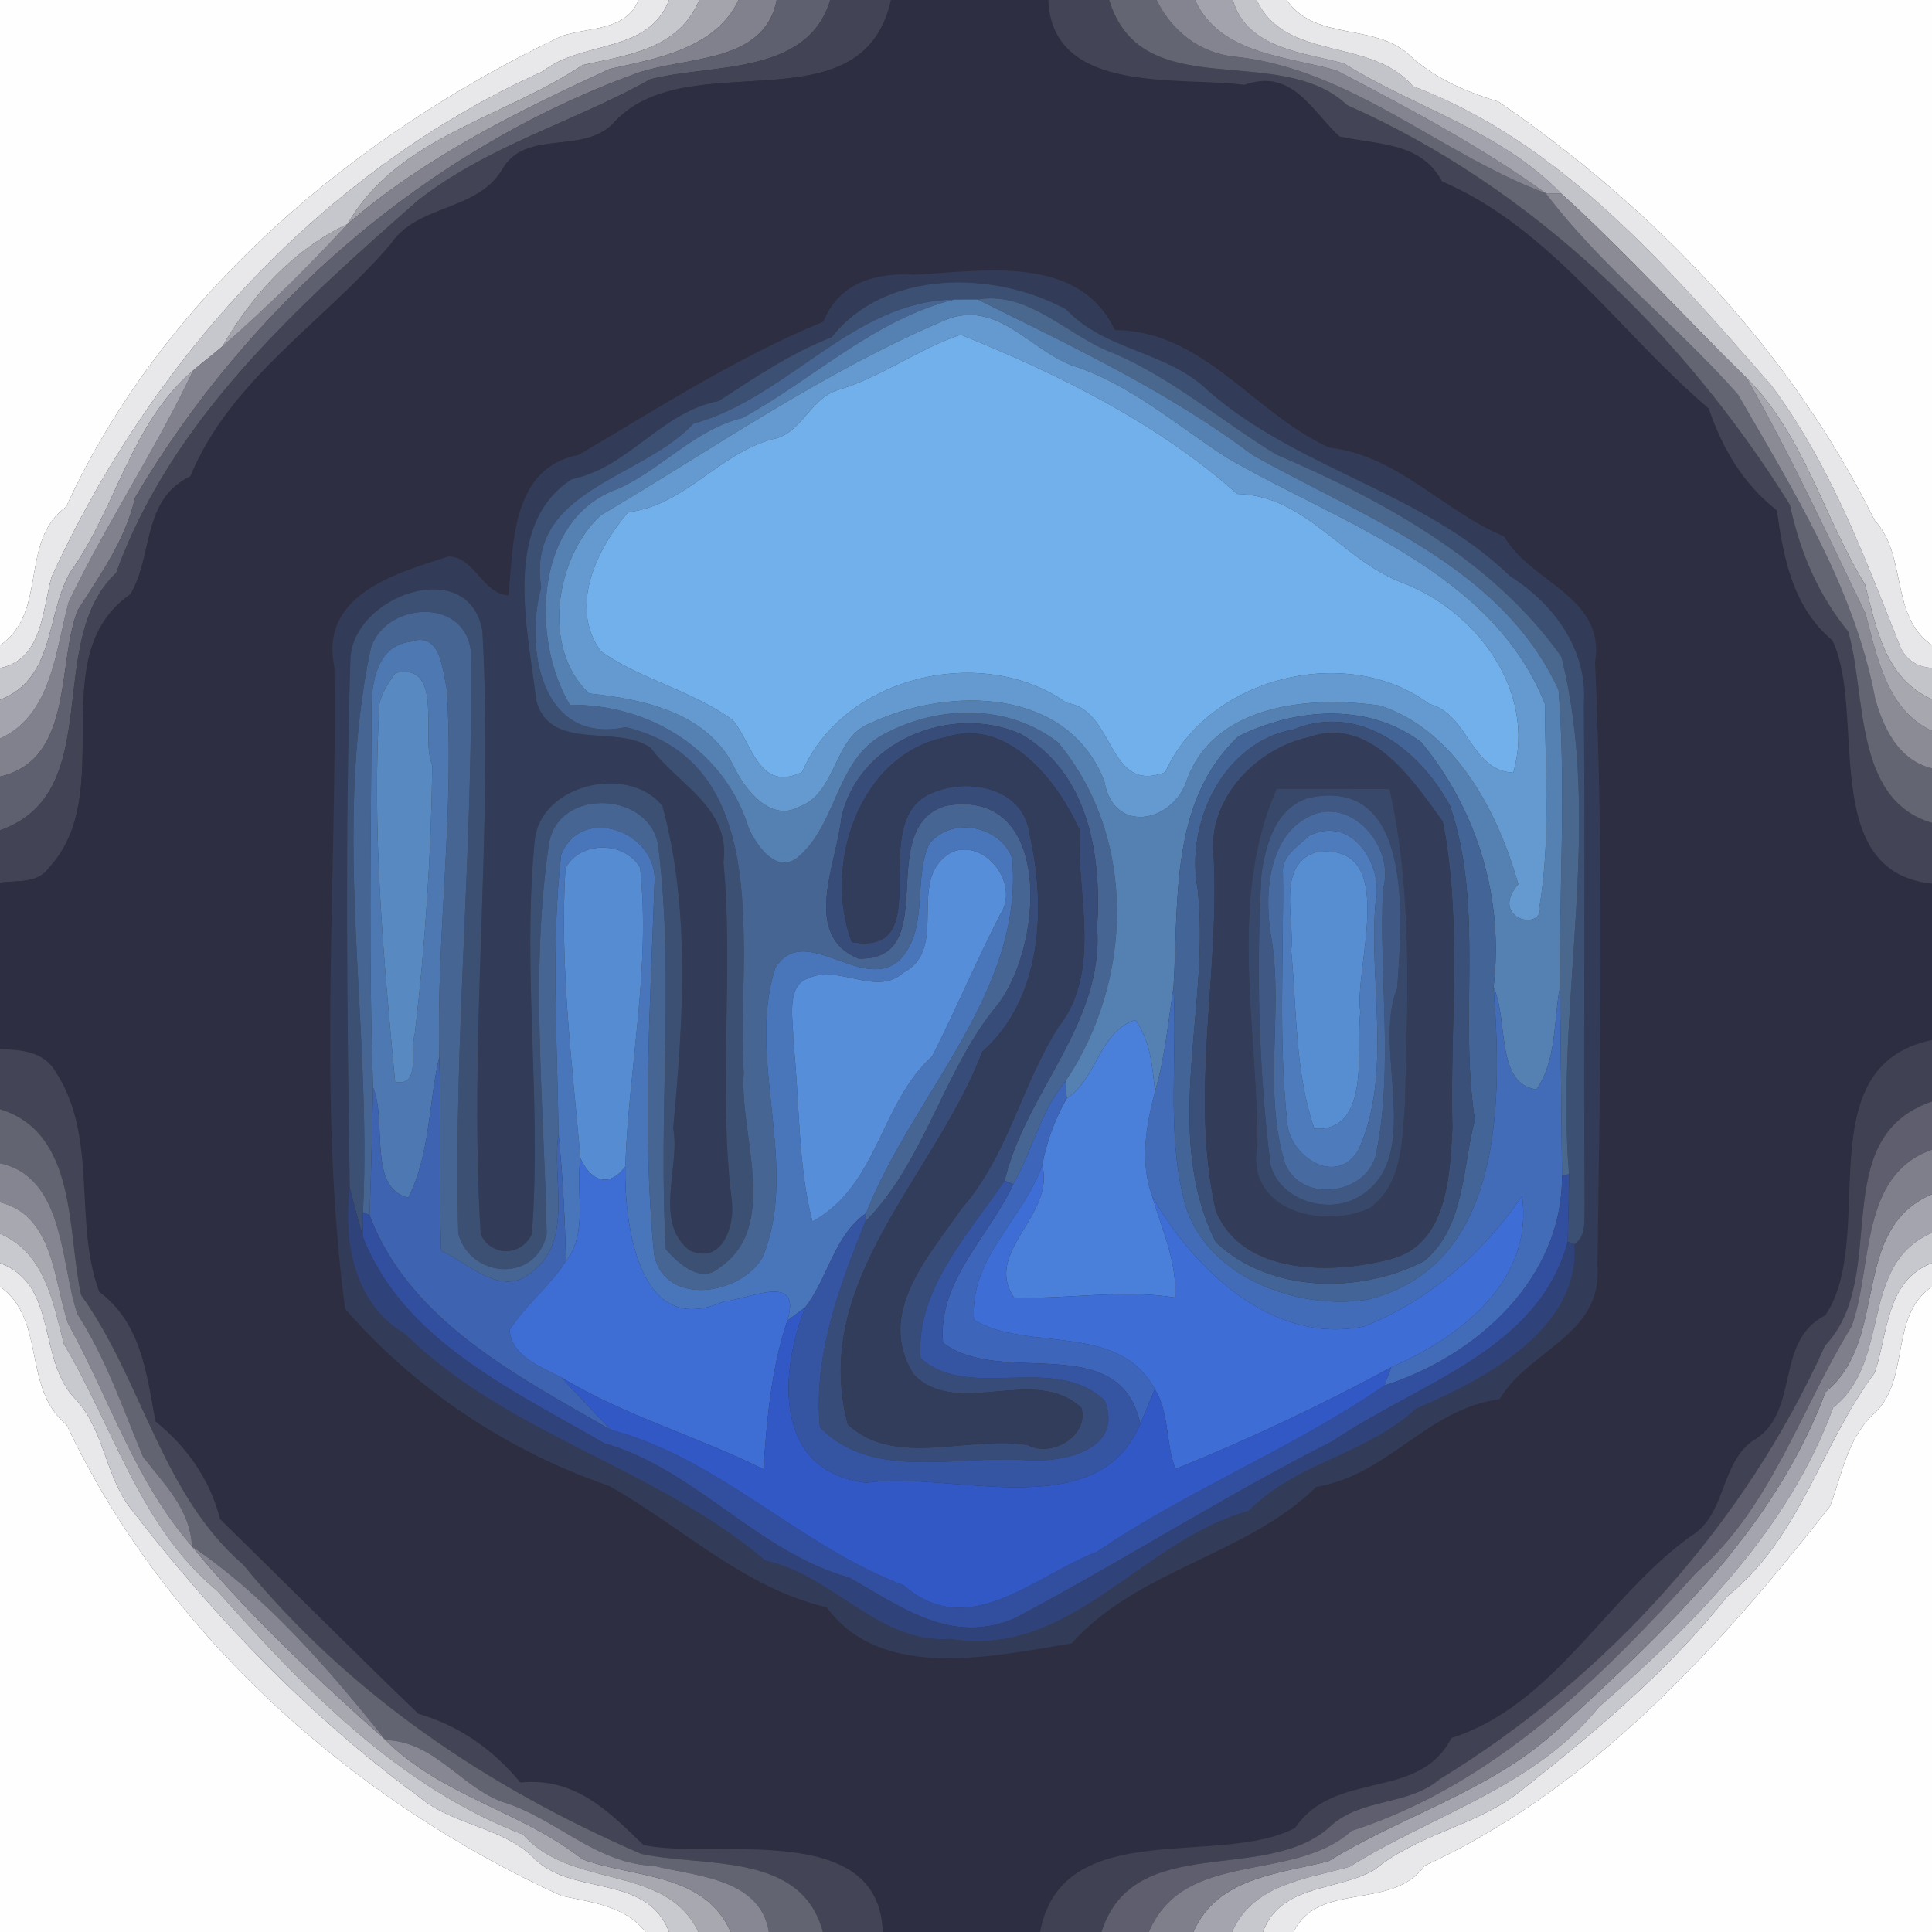 <?xml version="1.0" encoding="UTF-8" ?>
<!DOCTYPE svg PUBLIC "-//W3C//DTD SVG 1.1//EN" "http://www.w3.org/Graphics/SVG/1.1/DTD/svg11.dtd">
<svg width="250pt" height="250pt" viewBox="0 0 250 250" version="1.1" xmlns="http://www.w3.org/2000/svg">
<rect x="0" y="0" width="250" height="250" fill="#333333" stroke="none"/>
<g id="#fefefeff">
<path fill="#fefefe" opacity="1.00" d=" M 0.00 0.00 L 82.62 0.00 C 81.02 4.05 76.09 3.50 72.66 4.67 C 45.82 17.42 21.02 38.38 8.55 65.59 C 2.43 70.03 6.28 79.24 0.00 83.51 L 0.00 0.00 Z" />
<path fill="#fefefe" opacity="1.00" d=" M 166.49 0.00 L 250.00 0.00 L 250.00 83.49 C 244.51 79.71 246.86 71.94 242.59 67.35 C 231.75 45.38 214.02 26.93 193.90 13.16 C 189.84 11.92 185.89 10.25 182.66 7.39 C 178.17 2.83 170.29 5.49 166.49 0.00 Z" />
<path fill="#fefefe" opacity="1.00" d=" M 0.00 166.48 C 6.04 170.81 2.84 179.67 8.61 184.35 C 21.34 211.38 45.61 233.01 72.67 245.33 C 76.54 246.16 80.92 246.63 83.53 250.00 L 0.00 250.00 L 0.00 166.48 Z" />
<path fill="#fefefe" opacity="1.00" d=" M 242.21 183.19 C 247.42 178.81 244.27 170.43 250.00 166.49 L 250.00 250.00 L 167.40 250.00 C 170.54 243.36 180.11 247.33 184.36 241.42 C 205.91 231.49 222.35 213.37 236.81 194.91 C 238.33 190.89 239.02 186.34 242.21 183.19 Z" />
</g>
<g id="#e8e8eaff">
<path fill="#e8e8ea" opacity="1.00" d=" M 82.62 0.00 L 86.58 0.00 C 83.90 6.99 75.31 5.19 70.22 9.24 C 41.83 22.00 19.47 46.71 6.67 74.66 C 5.48 78.95 5.50 85.35 0.00 86.45 L 0.00 83.51 C 6.28 79.24 2.43 70.03 8.55 65.59 C 21.02 38.38 45.82 17.42 72.66 4.67 C 76.09 3.50 81.02 4.05 82.62 0.00 Z" />
<path fill="#e8e8ea" opacity="1.00" d=" M 0.00 163.44 C 7.65 166.29 4.72 176.04 9.84 181.12 C 13.50 185.14 13.62 190.93 16.88 195.16 C 27.68 209.20 40.07 222.17 54.39 232.63 C 58.66 236.17 64.74 236.37 68.83 240.19 C 73.74 245.54 83.67 242.27 86.57 250.00 L 83.53 250.00 C 80.92 246.63 76.54 246.16 72.67 245.33 C 45.61 233.01 21.34 211.38 8.61 184.35 C 2.84 179.67 6.04 170.81 0.00 166.48 L 0.00 163.44 Z" />
<path fill="#e8e8ea" opacity="1.00" d=" M 242.58 177.64 C 244.35 172.53 244.00 165.72 250.00 163.44 L 250.00 166.49 C 244.27 170.43 247.42 178.81 242.21 183.19 C 239.02 186.34 238.33 190.89 236.81 194.91 C 222.35 213.37 205.91 231.49 184.36 241.42 C 180.11 247.33 170.54 243.36 167.40 250.00 L 163.42 250.00 C 165.74 243.69 173.09 244.79 177.93 241.90 C 183.37 237.41 190.59 236.34 196.18 232.21 C 205.98 224.47 215.73 216.40 223.52 206.55 C 232.94 199.01 235.64 186.95 242.58 177.64 Z" />
</g>
<g id="#c6c7ccff">
<path fill="#c6c7cc" opacity="1.00" d=" M 86.58 0.00 L 90.49 0.00 C 87.80 6.37 81.33 7.10 75.37 8.42 C 65.24 15.23 51.45 17.69 44.97 28.99 C 37.94 32.31 32.63 38.15 28.80 44.80 C 27.57 45.89 26.23 46.86 24.99 47.94 C 16.90 54.84 15.08 65.70 9.09 74.04 C 5.91 79.64 7.15 87.77 0.00 90.56 L 0.00 86.45 C 5.50 85.35 5.48 78.95 6.67 74.66 C 19.47 46.71 41.83 22.00 70.22 9.24 C 75.31 5.19 83.90 6.99 86.58 0.00 Z" />
</g>
<g id="#a3a4acff">
<path fill="#a3a4ac" opacity="1.00" d=" M 90.49 0.00 L 95.57 0.00 C 92.60 6.29 84.98 7.58 78.90 8.92 C 66.92 14.43 55.04 20.29 44.97 28.99 C 51.45 17.69 65.24 15.23 75.37 8.42 C 81.33 7.10 87.80 6.37 90.49 0.00 Z" />
</g>
<g id="#80818dff">
<path fill="#80818d" opacity="1.00" d=" M 95.57 0.00 L 100.50 0.00 C 98.91 8.28 88.72 7.26 82.42 9.47 C 55.19 19.36 32.15 39.51 17.48 64.39 C 16.24 69.87 12.99 74.32 10.04 79.00 C 7.35 85.91 9.57 98.32 0.00 100.49 L 0.00 95.57 C 6.73 92.50 7.19 84.12 8.89 77.89 C 13.81 67.62 20.15 58.20 24.99 47.94 C 26.23 46.86 27.57 45.89 28.80 44.80 C 34.48 39.84 39.87 34.55 44.97 28.99 C 55.04 20.29 66.92 14.43 78.90 8.92 C 84.98 7.58 92.60 6.29 95.57 0.00 Z" />
</g>
<g id="#5f606fff">
<path fill="#5f606f" opacity="1.00" d=" M 100.50 0.00 L 107.44 0.00 C 104.45 9.84 92.12 8.20 84.16 10.25 C 74.11 15.88 63.17 18.79 53.99 26.02 C 38.54 39.62 22.21 54.23 15.03 74.14 C 5.57 83.02 13.89 102.58 0.00 107.44 L 0.00 100.49 C 9.57 98.32 7.35 85.91 10.04 79.00 C 12.99 74.32 16.24 69.87 17.48 64.39 C 32.15 39.51 55.19 19.36 82.42 9.47 C 88.72 7.26 98.91 8.28 100.50 0.00 Z" />
</g>
<g id="#424354ff">
<path fill="#424354" opacity="1.00" d=" M 107.44 0.00 L 115.30 0.00 C 111.53 16.80 89.36 5.58 79.67 15.61 C 75.77 20.28 68.03 16.47 64.96 21.98 C 61.68 27.39 54.01 26.41 50.56 31.59 C 41.95 41.67 29.80 49.09 24.64 61.64 C 18.33 64.66 19.86 71.82 16.89 76.88 C 5.36 84.91 15.48 102.43 6.32 112.30 C 4.87 114.38 2.19 113.90 0.00 114.22 L 0.00 107.44 C 13.89 102.58 5.57 83.02 15.03 74.14 C 22.21 54.23 38.54 39.62 53.99 26.02 C 63.17 18.79 74.11 15.88 84.16 10.25 C 92.12 8.20 104.45 9.84 107.44 0.00 Z" />
</g>
<g id="#2d2e42ff">
<path fill="#2d2e42" opacity="1.00" d=" M 115.30 0.00 L 135.66 0.00 C 136.12 12.36 152.82 9.85 161.01 10.98 C 167.23 8.74 169.76 14.39 173.33 17.65 C 178.27 18.74 183.91 18.37 186.60 23.47 C 200.66 29.50 209.55 43.02 221.12 52.87 C 222.89 58.08 225.55 62.60 229.93 66.04 C 230.79 72.21 232.00 78.58 237.10 82.85 C 241.60 92.06 235.15 112.80 250.00 114.34 L 250.00 134.58 C 233.58 138.02 243.08 159.89 236.21 170.20 C 229.41 173.61 233.17 183.01 226.60 186.58 C 222.57 189.70 223.30 196.12 218.79 198.78 C 207.80 206.68 201.09 220.66 187.82 224.90 C 183.55 233.19 172.81 228.87 167.58 236.54 C 157.80 241.70 137.43 234.86 134.59 250.00 L 114.22 250.00 C 113.79 235.37 92.24 240.69 83.26 238.75 C 78.71 234.34 74.44 229.96 67.33 230.66 C 63.82 226.40 59.47 223.33 54.13 221.76 C 45.54 213.51 37.04 204.94 28.48 196.58 C 27.17 191.46 24.21 187.24 20.11 183.93 C 18.99 177.85 18.29 171.22 12.84 167.17 C 9.49 158.22 12.73 147.19 7.24 138.76 C 5.75 136.08 2.76 135.81 0.00 135.78 L 0.00 114.22 C 2.19 113.90 4.87 114.38 6.32 112.30 C 15.48 102.43 5.36 84.91 16.89 76.88 C 19.86 71.82 18.33 64.66 24.64 61.64 C 29.80 49.09 41.95 41.67 50.56 31.59 C 54.01 26.41 61.68 27.39 64.96 21.98 C 68.03 16.47 75.77 20.28 79.67 15.61 C 89.36 5.58 111.53 16.80 115.30 0.00 M 118.40 35.55 C 113.27 35.25 108.53 36.60 106.57 41.61 C 95.40 46.22 85.21 52.78 74.90 58.86 C 66.26 60.48 66.42 70.17 65.82 77.04 C 62.45 76.88 61.37 71.99 58.02 72.01 C 51.42 74.14 41.30 76.89 43.27 86.29 C 43.67 113.91 41.06 141.94 44.65 169.35 C 53.61 179.70 65.70 187.79 78.80 192.26 C 88.32 197.59 96.18 205.46 106.98 207.98 C 114.06 217.68 128.61 214.28 138.67 212.65 C 147.28 203.02 161.26 201.29 170.33 192.39 C 179.60 190.89 184.69 182.30 194.04 181.05 C 197.84 174.61 207.41 172.82 206.71 163.71 C 207.06 137.75 207.55 111.63 206.40 85.68 C 207.78 77.14 198.01 75.41 194.64 69.42 C 186.70 66.10 180.88 58.94 172.02 57.93 C 162.24 53.52 155.76 42.76 144.26 42.72 C 139.62 32.81 127.05 35.09 118.40 35.55 Z" />
</g>
<g id="#434456ff">
<path fill="#434456" opacity="1.00" d=" M 135.66 0.00 L 143.53 0.00 C 147.72 13.80 165.55 5.30 174.34 13.61 C 198.30 24.23 217.90 43.32 231.62 65.33 C 232.90 71.37 235.23 76.91 239.16 81.72 C 241.52 89.79 239.79 103.48 250.00 106.48 L 250.00 114.34 C 235.15 112.80 241.60 92.06 237.10 82.85 C 232.00 78.58 230.79 72.21 229.93 66.04 C 225.55 62.60 222.89 58.08 221.12 52.87 C 209.55 43.02 200.66 29.50 186.60 23.47 C 183.91 18.37 178.27 18.74 173.33 17.65 C 169.76 14.39 167.23 8.74 161.01 10.98 C 152.82 9.85 136.12 12.36 135.66 0.00 Z" />
</g>
<g id="#646573ff">
<path fill="#646573" opacity="1.00" d=" M 143.53 0.00 L 149.67 0.00 C 151.62 4.00 155.19 6.82 159.67 7.32 C 174.77 8.86 186.32 19.93 200.02 25.01 C 207.23 34.54 216.96 42.07 224.89 51.05 C 232.09 63.55 239.94 76.06 242.64 90.37 C 243.73 94.32 245.72 98.38 250.00 99.43 L 250.00 106.48 C 239.79 103.48 241.52 89.79 239.16 81.72 C 235.23 76.91 232.90 71.37 231.62 65.33 C 217.90 43.32 198.30 24.23 174.34 13.61 C 165.55 5.30 147.72 13.80 143.53 0.00 Z" />
</g>
<g id="#838490ff">
<path fill="#838490" opacity="1.00" d=" M 149.67 0.00 L 154.65 0.00 C 157.79 7.01 166.54 7.28 172.94 9.11 C 182.24 13.98 191.47 18.85 200.02 25.01 C 186.32 19.93 174.77 8.86 159.67 7.32 C 155.19 6.82 151.62 4.00 149.67 0.00 Z" />
</g>
<g id="#a2a3acff">
<path fill="#a2a3ac" opacity="1.00" d=" M 154.65 0.00 L 159.53 0.00 C 161.31 6.28 168.67 6.79 173.91 8.21 C 183.19 14.00 194.11 16.90 201.98 25.01 C 201.49 25.01 200.51 25.01 200.02 25.01 C 191.47 18.85 182.24 13.98 172.94 9.11 C 166.54 7.28 157.79 7.01 154.65 0.00 Z" />
</g>
<g id="#c3c4caff">
<path fill="#c3c4ca" opacity="1.00" d=" M 159.53 0.00 L 162.62 0.00 C 166.31 8.00 177.41 4.78 182.82 11.15 C 202.10 18.44 215.98 34.75 229.19 49.85 C 236.87 60.10 241.31 72.16 245.99 83.92 C 246.82 85.48 248.15 86.32 250.00 86.43 L 250.00 90.50 C 243.92 87.77 242.84 81.41 241.34 75.64 C 235.95 66.86 233.49 56.41 226.02 48.93 C 217.94 41.02 210.37 32.60 201.98 25.01 C 194.11 16.90 183.19 14.00 173.91 8.21 C 168.67 6.79 161.31 6.28 159.53 0.00 Z" />
</g>
<g id="#e7e7e9ff">
<path fill="#e7e7e9" opacity="1.00" d=" M 162.62 0.00 L 166.49 0.00 C 170.29 5.49 178.17 2.83 182.66 7.39 C 185.89 10.25 189.84 11.92 193.90 13.16 C 214.02 26.93 231.75 45.38 242.59 67.35 C 246.86 71.94 244.51 79.71 250.00 83.49 L 250.00 86.43 C 248.15 86.32 246.82 85.48 245.99 83.92 C 241.31 72.16 236.87 60.10 229.19 49.85 C 215.98 34.75 202.10 18.44 182.82 11.15 C 177.41 4.78 166.31 8.00 162.62 0.00 Z" />
</g>
<g id="#8b8b96ff">
<path fill="#8b8b96" opacity="1.00" d=" M 200.02 25.01 C 200.51 25.01 201.49 25.01 201.98 25.01 C 210.37 32.60 217.94 41.02 226.02 48.93 C 231.68 58.82 236.45 69.15 241.41 79.43 C 242.89 85.00 244.18 91.92 250.00 94.57 L 250.00 99.43 C 245.72 98.38 243.73 94.32 242.64 90.37 C 239.94 76.06 232.09 63.55 224.89 51.05 C 216.96 42.07 207.23 34.54 200.02 25.01 Z" />
</g>
<g id="#a5a5aeff">
<path fill="#a5a5ae" opacity="1.00" d=" M 28.80 44.80 C 32.63 38.15 37.94 32.31 44.97 28.99 C 39.87 34.55 34.48 39.84 28.80 44.80 Z" />
</g>
<g id="#323b58ff">
<path fill="#323b58" opacity="1.00" d=" M 118.40 35.55 C 127.05 35.09 139.62 32.81 144.26 42.72 C 155.76 42.76 162.24 53.52 172.02 57.93 C 180.88 58.94 186.70 66.10 194.64 69.42 C 198.01 75.41 207.78 77.14 206.40 85.68 C 207.55 111.63 207.06 137.75 206.71 163.71 C 207.41 172.82 197.84 174.61 194.04 181.05 C 184.69 182.30 179.60 190.89 170.33 192.39 C 161.26 201.29 147.28 203.02 138.67 212.65 C 128.61 214.28 114.06 217.68 106.98 207.98 C 96.18 205.46 88.32 197.59 78.80 192.26 C 65.70 187.79 53.61 179.70 44.65 169.35 C 41.06 141.94 43.67 113.91 43.27 86.29 C 41.30 76.89 51.42 74.14 58.02 72.01 C 61.37 71.99 62.45 76.88 65.82 77.04 C 66.42 70.17 66.26 60.48 74.90 58.86 C 85.21 52.78 95.40 46.22 106.57 41.61 C 108.53 36.60 113.27 35.25 118.40 35.55 M 107.62 43.64 C 102.33 45.70 97.70 48.84 92.99 51.90 C 85.56 53.30 81.39 60.49 73.99 62.00 C 64.86 67.92 68.34 81.53 69.39 90.64 C 71.18 97.39 79.89 93.65 84.22 96.79 C 87.76 101.59 94.54 104.50 93.62 111.57 C 94.97 126.10 92.89 140.81 94.69 155.33 C 95.14 158.58 93.45 163.72 89.25 161.81 C 84.51 158.20 88.06 150.93 87.11 146.01 C 88.38 132.17 89.39 117.82 85.72 104.30 C 81.44 98.84 69.63 101.36 69.16 109.12 C 67.57 125.87 70.12 142.85 68.82 159.71 C 67.39 162.61 63.66 162.65 62.20 159.75 C 60.63 133.72 63.87 107.62 62.42 81.65 C 60.67 71.69 45.58 77.08 45.34 85.31 C 44.65 108.04 44.91 130.95 45.26 153.72 C 44.38 160.66 45.84 168.80 52.36 172.57 C 65.79 185.76 84.72 189.79 99.01 201.93 C 107.74 203.76 113.74 212.80 122.98 212.07 C 138.56 214.68 147.74 199.30 161.59 195.51 C 167.78 189.18 176.82 188.27 183.21 182.29 C 192.00 178.59 204.54 172.00 203.73 161.00 C 205.38 159.85 204.94 157.74 205.05 156.01 C 204.89 134.34 205.13 112.67 204.95 91.00 C 205.43 84.04 201.05 78.13 195.41 74.56 C 184.08 63.59 168.10 60.83 156.35 50.58 C 151.09 45.43 143.00 45.42 137.96 40.04 C 128.70 34.98 114.56 34.79 107.62 43.64 Z" />
</g>
<g id="#3c5074ff">
<path fill="#3c5074" opacity="1.00" d=" M 107.62 43.64 C 114.56 34.79 128.70 34.98 137.96 40.04 C 143.00 45.42 151.09 45.43 156.35 50.58 C 168.10 60.83 184.08 63.59 195.41 74.56 C 201.05 78.13 205.43 84.04 204.95 91.00 C 205.13 112.67 204.89 134.34 205.05 156.01 C 204.94 157.74 205.38 159.85 203.73 161.00 L 202.86 160.68 C 202.91 157.75 203.04 154.86 203.03 151.95 C 201.25 129.70 207.51 106.81 202.04 84.97 C 193.22 72.51 178.98 64.72 165.14 58.81 C 158.11 54.51 151.80 49.04 144.19 45.74 C 138.31 43.63 133.22 37.59 126.51 38.75 C 125.49 38.75 124.47 38.75 123.45 38.76 C 110.39 38.95 101.93 51.48 89.73 54.82 C 83.04 62.02 68.06 63.32 70.03 76.01 C 67.90 83.73 69.94 96.44 80.98 94.09 C 100.73 98.91 95.27 124.05 96.24 138.86 C 95.62 146.67 101.03 158.75 93.04 164.08 C 90.61 166.13 87.82 163.50 86.17 161.69 C 85.12 144.45 87.29 126.96 85.22 109.84 C 84.55 102.45 72.36 101.72 71.05 109.07 C 68.55 125.75 70.42 142.95 70.74 159.70 C 69.33 166.07 60.89 165.41 59.30 159.63 C 58.65 134.45 61.33 109.27 60.91 84.09 C 59.94 77.13 49.70 78.01 47.96 83.96 C 42.93 107.90 48.16 132.63 46.97 156.86 C 46.97 157.67 46.96 159.28 46.96 160.08 C 46.37 157.96 45.80 155.84 45.26 153.72 C 44.91 130.95 44.65 108.04 45.34 85.31 C 45.58 77.08 60.67 71.69 62.42 81.65 C 63.87 107.62 60.63 133.72 62.20 159.75 C 63.66 162.65 67.39 162.61 68.82 159.71 C 70.12 142.85 67.57 125.87 69.16 109.12 C 69.63 101.36 81.44 98.84 85.72 104.30 C 89.39 117.82 88.38 132.17 87.11 146.01 C 88.06 150.93 84.51 158.20 89.25 161.81 C 93.45 163.72 95.14 158.58 94.69 155.33 C 92.89 140.81 94.97 126.10 93.62 111.57 C 94.54 104.50 87.76 101.59 84.22 96.79 C 79.89 93.65 71.18 97.39 69.39 90.64 C 68.34 81.53 64.86 67.92 73.99 62.00 C 81.39 60.49 85.56 53.30 92.99 51.90 C 97.70 48.84 102.33 45.70 107.62 43.64 Z" />
</g>
<g id="#466593ff">
<path fill="#466593" opacity="1.00" d=" M 89.73 54.82 C 101.93 51.48 110.39 38.95 123.45 38.76 C 113.10 41.35 105.22 49.08 96.09 54.07 C 89.88 55.61 85.72 60.61 80.09 63.20 C 68.97 67.01 68.74 82.93 73.74 91.20 C 84.02 91.11 93.74 96.97 96.89 107.18 C 97.92 109.38 100.27 112.95 103.04 111.10 C 108.26 106.99 108.10 98.50 114.15 95.13 C 121.20 91.25 130.34 90.97 136.92 96.08 C 147.18 108.43 146.64 126.89 137.87 139.91 C 134.61 143.82 133.61 148.90 131.12 153.22 L 130.00 152.79 C 132.74 141.22 142.83 132.53 141.97 119.98 C 142.57 110.72 140.88 99.99 132.05 94.96 C 123.01 91.00 111.00 95.94 108.86 105.88 C 108.30 111.62 103.64 121.02 111.10 124.04 C 122.11 124.30 112.93 107.10 122.38 104.27 C 136.58 101.72 135.06 123.25 128.61 130.60 C 121.96 139.02 119.51 150.49 111.98 158.06 L 112.07 157.00 C 118.13 141.56 132.48 128.46 130.98 111.08 C 129.50 106.90 123.12 105.50 120.22 109.25 C 118.09 113.95 120.31 120.38 116.29 124.33 C 111.44 128.44 104.00 119.12 100.30 125.31 C 96.56 137.09 103.54 150.99 98.68 162.68 C 95.85 167.61 86.02 169.14 84.64 162.34 C 83.07 146.45 84.14 130.23 84.69 114.33 C 85.29 107.69 75.22 103.92 72.60 110.64 C 71.28 122.55 72.11 134.75 72.28 146.77 C 71.33 152.47 74.36 160.66 68.68 164.70 C 64.86 167.93 60.56 163.40 57.08 161.84 C 56.82 153.49 57.12 145.13 56.84 136.78 C 56.45 120.88 58.87 105.02 57.80 89.12 C 57.24 86.51 57.00 81.67 53.11 83.04 C 48.34 83.60 47.94 89.30 48.08 93.01 C 47.98 108.91 47.71 124.83 48.28 140.73 C 48.13 146.23 48.05 151.74 47.82 157.24 L 46.97 156.86 C 48.16 132.63 42.93 107.90 47.96 83.96 C 49.70 78.01 59.94 77.13 60.91 84.09 C 61.33 109.27 58.65 134.45 59.30 159.63 C 60.89 165.41 69.33 166.07 70.74 159.70 C 70.42 142.95 68.55 125.75 71.05 109.07 C 72.36 101.72 84.55 102.45 85.22 109.84 C 87.29 126.96 85.12 144.45 86.17 161.69 C 87.82 163.50 90.61 166.13 93.04 164.08 C 101.03 158.75 95.62 146.67 96.24 138.86 C 95.27 124.05 100.73 98.91 80.98 94.09 C 69.94 96.44 67.90 83.73 70.03 76.01 C 68.06 63.32 83.04 62.02 89.73 54.82 Z" />
</g>
<g id="#4a678eff">
<path fill="#4a678e" opacity="1.00" d=" M 126.51 38.75 C 133.22 37.59 138.31 43.63 144.19 45.74 C 151.80 49.04 158.11 54.51 165.14 58.81 C 178.98 64.72 193.22 72.51 202.04 84.97 C 207.51 106.81 201.25 129.70 203.03 151.95 L 202.12 152.09 C 202.03 143.99 201.98 135.88 201.85 127.78 C 201.75 114.97 202.67 102.05 201.68 89.30 C 194.35 73.23 176.46 66.97 162.09 58.88 C 151.13 50.64 138.73 44.83 126.51 38.75 Z" />
</g>
<g id="#5580b2ff">
<path fill="#5580b2" opacity="1.00" d=" M 123.45 38.76 C 124.47 38.75 125.49 38.75 126.51 38.75 C 138.73 44.83 151.13 50.64 162.09 58.88 C 176.46 66.97 194.35 73.23 201.68 89.30 C 202.67 102.05 201.75 114.97 201.85 127.78 C 201.01 132.12 201.46 137.15 198.82 140.97 C 193.49 140.31 195.20 131.86 193.26 127.74 C 194.63 116.34 191.19 104.91 183.93 96.07 C 177.05 90.85 167.61 91.62 160.24 95.30 C 151.31 103.71 152.54 116.69 151.85 127.80 C 151.14 132.29 150.76 136.87 149.45 141.25 C 149.13 138.02 148.87 134.68 146.92 131.99 C 142.22 133.46 142.00 139.55 138.04 142.12 C 138.00 141.56 137.91 140.46 137.87 139.91 C 146.64 126.89 147.18 108.43 136.92 96.08 C 130.34 90.97 121.20 91.25 114.15 95.13 C 108.10 98.50 108.26 106.99 103.04 111.10 C 100.27 112.95 97.92 109.38 96.89 107.18 C 93.74 96.97 84.02 91.11 73.74 91.20 C 68.74 82.93 68.97 67.01 80.09 63.20 C 85.72 60.61 89.88 55.61 96.09 54.07 C 105.22 49.08 113.10 41.35 123.45 38.76 M 122.38 41.38 C 106.53 48.11 92.54 57.92 77.71 66.69 C 71.85 72.14 70.01 83.97 76.24 89.74 C 83.22 90.46 91.37 92.19 94.90 99.07 C 96.25 102.01 99.63 106.44 103.37 104.42 C 108.37 102.61 107.75 95.42 112.64 93.58 C 122.81 88.82 138.13 88.89 142.90 101.08 C 144.06 107.90 151.42 106.49 153.43 101.38 C 156.79 91.03 169.65 89.99 178.65 91.32 C 188.46 94.64 193.82 105.11 196.47 114.41 C 192.53 118.91 199.91 120.71 199.24 117.14 C 200.64 108.54 199.94 99.75 199.91 91.09 C 193.07 73.89 173.54 67.78 158.77 59.24 C 152.25 55.01 146.20 49.67 138.70 47.28 C 133.20 45.18 128.98 38.74 122.38 41.38 Z" />
</g>
<g id="#649ad0ff">
<path fill="#649ad0" opacity="1.00" d=" M 122.38 41.38 C 128.98 38.74 133.20 45.18 138.70 47.28 C 146.20 49.67 152.25 55.01 158.77 59.24 C 173.54 67.78 193.07 73.89 199.91 91.09 C 199.94 99.75 200.64 108.54 199.24 117.14 C 199.91 120.71 192.53 118.91 196.47 114.41 C 193.82 105.11 188.46 94.64 178.65 91.32 C 169.65 89.99 156.79 91.03 153.43 101.38 C 151.42 106.49 144.06 107.90 142.90 101.08 C 138.13 88.89 122.81 88.82 112.64 93.58 C 107.75 95.42 108.37 102.61 103.37 104.42 C 99.63 106.44 96.25 102.01 94.90 99.07 C 91.37 92.19 83.22 90.46 76.24 89.74 C 70.01 83.97 71.85 72.14 77.71 66.69 C 92.54 57.92 106.53 48.11 122.38 41.38 M 124.31 43.31 C 118.77 45.17 114.03 48.82 108.39 50.48 C 104.72 51.63 103.76 56.16 99.91 56.85 C 92.99 58.71 88.67 65.37 81.28 66.28 C 77.24 71.00 73.55 78.52 77.74 84.26 C 82.90 87.95 89.58 89.35 94.79 93.17 C 97.34 96.05 98.11 102.61 103.79 99.92 C 109.17 87.41 127.22 83.24 138.02 90.96 C 144.33 91.80 143.24 102.85 150.79 99.92 C 156.26 87.68 174.20 83.10 184.94 91.09 C 190.05 92.40 190.28 99.76 195.82 99.98 C 198.81 89.59 191.26 79.21 181.61 75.46 C 173.69 72.55 169.05 64.11 160.08 63.91 C 149.80 54.73 136.80 48.34 124.31 43.31 Z" />
</g>
<g id="#71b0ebff">
<path fill="#71b0eb" opacity="1.00" d=" M 124.31 43.31 C 136.80 48.34 149.80 54.73 160.08 63.91 C 169.05 64.11 173.69 72.55 181.61 75.46 C 191.26 79.21 198.81 89.59 195.82 99.98 C 190.28 99.76 190.05 92.40 184.94 91.09 C 174.20 83.10 156.26 87.68 150.79 99.92 C 143.24 102.85 144.33 91.80 138.02 90.96 C 127.22 83.24 109.17 87.41 103.79 99.92 C 98.11 102.61 97.34 96.05 94.79 93.17 C 89.58 89.35 82.90 87.95 77.74 84.26 C 73.55 78.52 77.24 71.00 81.28 66.28 C 88.67 65.37 92.99 58.71 99.91 56.85 C 103.76 56.16 104.72 51.63 108.39 50.48 C 114.03 48.82 118.77 45.17 124.31 43.31 Z" />
</g>
<g id="#a3a4adff">
<path fill="#a3a4ad" opacity="1.00" d=" M 9.09 74.04 C 15.08 65.70 16.90 54.84 24.99 47.94 C 20.15 58.20 13.81 67.62 8.89 77.89 C 7.19 84.12 6.73 92.50 0.00 95.57 L 0.00 90.56 C 7.15 87.77 5.91 79.64 9.09 74.04 Z" />
<path fill="#a3a4ad" opacity="1.00" d=" M 236.22 180.13 C 244.64 173.26 239.22 159.17 250.00 154.52 L 250.00 159.52 C 240.43 163.68 244.89 176.06 237.22 182.13 C 231.43 197.89 219.30 210.06 206.89 220.89 C 198.62 231.20 185.45 234.79 174.64 241.56 C 168.89 243.17 162.13 243.82 159.43 250.00 L 154.42 250.00 C 157.55 242.90 165.43 242.50 171.89 240.85 C 181.51 234.92 192.55 231.86 201.16 224.18 C 215.01 211.49 229.52 198.14 236.22 180.13 Z" />
</g>
<g id="#a7a7b0ff">
<path fill="#a7a7b0" opacity="1.00" d=" M 226.02 48.93 C 233.49 56.41 235.95 66.86 241.34 75.64 C 242.84 81.41 243.92 87.77 250.00 90.50 L 250.00 94.57 C 244.18 91.92 242.89 85.00 241.41 79.43 C 236.45 69.15 231.68 58.82 226.02 48.93 Z" />
</g>
<g id="#4e78b1ff">
<path fill="#4e78b1" opacity="1.00" d=" M 48.08 93.01 C 47.94 89.30 48.34 83.60 53.11 83.04 C 57.00 81.67 57.24 86.51 57.80 89.12 C 58.87 105.02 56.45 120.88 56.84 136.78 C 55.45 142.79 55.66 149.41 52.83 154.98 C 47.53 153.68 50.13 145.14 48.28 140.73 C 47.71 124.83 47.98 108.91 48.08 93.01 M 51.19 87.07 C 50.29 88.27 49.42 89.58 49.10 91.07 C 48.12 107.44 49.59 123.73 51.13 140.00 C 54.50 140.65 53.00 135.94 53.69 133.70 C 55.03 122.18 55.80 110.58 55.94 99.00 C 54.35 95.68 57.61 85.66 51.19 87.07 Z" />
</g>
<g id="#5889c1ff">
<path fill="#5889c1" opacity="1.00" d=" M 51.19 87.07 C 57.61 85.66 54.35 95.68 55.94 99.00 C 55.80 110.58 55.03 122.18 53.69 133.70 C 53.00 135.94 54.50 140.65 51.13 140.00 C 49.59 123.73 48.12 107.44 49.10 91.07 C 49.42 89.58 50.29 88.27 51.19 87.07 Z" />
</g>
<g id="#436497ff">
<path fill="#436497" opacity="1.00" d=" M 160.24 95.30 C 167.61 91.62 177.05 90.85 183.93 96.07 C 191.19 104.91 194.63 116.34 193.26 127.74 C 194.36 142.20 194.73 163.65 177.12 168.14 C 167.84 169.72 155.36 165.06 153.11 154.91 C 150.99 146.07 152.36 136.81 151.85 127.80 C 152.54 116.69 151.31 103.71 160.24 95.30 M 167.38 94.39 C 158.34 96.00 153.35 106.46 154.97 115.00 C 156.70 130.12 150.24 146.43 157.31 160.71 C 164.29 167.34 175.90 167.47 184.24 163.21 C 189.57 158.86 189.25 150.97 190.84 144.90 C 188.79 131.46 192.07 117.39 187.65 104.31 C 183.83 97.19 176.08 90.88 167.38 94.39 Z" />
</g>
<g id="#384c79ff">
<path fill="#384c79" opacity="1.00" d=" M 108.86 105.88 C 111.00 95.94 123.01 91.00 132.05 94.96 C 140.88 99.99 142.57 110.72 141.97 119.98 C 142.83 132.53 132.74 141.22 130.00 152.79 C 125.29 159.69 118.44 167.03 119.12 175.73 C 125.33 181.42 136.32 175.01 142.96 181.23 C 145.50 187.80 137.24 189.24 132.99 188.96 C 124.33 188.19 112.95 191.77 106.10 184.69 C 105.23 175.40 108.60 166.52 111.98 158.06 C 119.51 150.49 121.96 139.02 128.61 130.60 C 135.06 123.25 136.58 101.72 122.38 104.27 C 112.93 107.10 122.11 124.30 111.10 124.04 C 103.64 121.02 108.30 111.62 108.86 105.88 M 122.39 95.39 C 111.08 97.65 106.48 112.06 110.22 121.91 C 121.44 123.81 112.23 107.18 119.95 102.92 C 124.70 100.43 132.42 101.69 133.21 107.87 C 135.40 117.38 134.88 129.21 127.11 136.08 C 120.98 152.21 104.80 165.80 109.70 184.31 C 115.79 190.04 125.59 185.67 133.01 187.00 C 136.18 188.65 140.91 185.75 139.94 182.19 C 133.96 176.50 123.68 183.66 118.20 177.81 C 113.30 169.90 120.18 162.57 124.43 156.38 C 130.43 149.52 132.14 140.50 136.92 132.96 C 142.66 125.68 139.32 115.78 139.67 107.35 C 136.85 101.05 130.37 92.75 122.39 95.39 Z" />
</g>
<g id="#3b5078ff">
<path fill="#3b5078" opacity="1.00" d=" M 167.38 94.39 C 176.08 90.88 183.83 97.19 187.65 104.31 C 192.07 117.39 188.79 131.46 190.84 144.90 C 189.25 150.97 189.57 158.86 184.24 163.21 C 175.90 167.47 164.29 167.34 157.31 160.71 C 150.24 146.43 156.70 130.12 154.97 115.00 C 153.35 106.46 158.34 96.00 167.38 94.39 M 169.39 95.39 C 162.44 96.87 156.12 103.56 157.06 111.00 C 157.81 126.21 153.93 141.61 157.33 156.67 C 160.78 165.17 172.67 164.86 179.94 162.93 C 187.29 161.04 187.61 152.15 187.94 146.00 C 187.60 132.80 189.24 119.36 186.70 106.32 C 182.78 100.91 177.32 92.59 169.39 95.39 Z" />
</g>
<g id="#323c5bff">
<path fill="#323c5b" opacity="1.00" d=" M 122.39 95.39 C 130.37 92.75 136.85 101.05 139.67 107.35 C 139.32 115.78 142.66 125.68 136.92 132.96 C 132.14 140.50 130.43 149.52 124.43 156.38 C 120.18 162.57 113.30 169.90 118.20 177.81 C 123.68 183.66 133.96 176.50 139.94 182.19 C 140.91 185.75 136.18 188.65 133.01 187.00 C 125.59 185.67 115.79 190.04 109.70 184.31 C 104.80 165.80 120.98 152.21 127.11 136.08 C 134.88 129.21 135.40 117.38 133.21 107.87 C 132.42 101.69 124.70 100.43 119.95 102.92 C 112.23 107.18 121.44 123.81 110.22 121.91 C 106.48 112.06 111.08 97.65 122.39 95.39 Z" />
</g>
<g id="#333c59ff">
<path fill="#333c59" opacity="1.00" d=" M 169.39 95.39 C 177.32 92.59 182.78 100.91 186.70 106.32 C 189.24 119.36 187.60 132.80 187.94 146.00 C 187.61 152.15 187.29 161.04 179.94 162.93 C 172.67 164.86 160.78 165.17 157.33 156.67 C 153.93 141.61 157.81 126.21 157.06 111.00 C 156.12 103.56 162.44 96.87 169.39 95.39 M 165.20 102.07 C 158.88 116.26 162.73 133.06 162.71 148.12 C 161.06 156.78 171.32 159.13 177.29 156.30 C 181.50 153.19 181.43 147.60 181.80 142.90 C 182.14 129.28 182.82 115.47 179.80 102.08 C 176.15 102.08 168.85 102.07 165.20 102.07 Z" />
</g>
<g id="#38486aff">
<path fill="#38486a" opacity="1.00" d=" M 165.20 102.07 C 168.85 102.07 176.15 102.08 179.80 102.08 C 182.82 115.47 182.14 129.28 181.80 142.90 C 181.43 147.60 181.50 153.19 177.29 156.30 C 171.32 159.13 161.06 156.78 162.71 148.12 C 162.73 133.06 158.88 116.26 165.20 102.07 M 169.34 103.25 C 165.05 104.56 163.81 109.19 163.23 113.11 C 162.55 125.64 162.86 138.20 164.39 150.66 C 165.49 155.11 171.21 157.01 175.14 155.23 C 184.85 150.52 177.41 136.08 180.79 127.89 C 181.42 119.38 183.08 100.28 169.34 103.25 Z" />
</g>
<g id="#3f5984ff">
<path fill="#3f5984" opacity="1.00" d=" M 169.34 103.25 C 183.08 100.28 181.42 119.38 180.79 127.89 C 177.41 136.08 184.85 150.52 175.14 155.23 C 171.21 157.01 165.49 155.11 164.39 150.66 C 162.86 138.20 162.55 125.64 163.23 113.11 C 163.81 109.19 165.05 104.56 169.34 103.25 M 170.29 105.27 C 163.96 107.53 163.49 115.94 164.55 121.58 C 166.07 131.18 163.36 141.33 166.33 150.68 C 168.66 155.92 177.23 154.46 178.12 149.04 C 180.32 137.89 178.42 126.29 178.96 115.00 C 180.49 109.99 175.51 103.66 170.29 105.27 Z" />
</g>
<g id="#476aa0ff">
<path fill="#476aa0" opacity="1.00" d=" M 170.29 105.27 C 175.51 103.66 180.49 109.99 178.96 115.00 C 178.42 126.29 180.32 137.89 178.12 149.04 C 177.23 154.46 168.66 155.92 166.33 150.68 C 163.36 141.33 166.07 131.18 164.55 121.58 C 163.49 115.94 163.96 107.53 170.29 105.27 M 169.32 108.19 C 167.97 109.57 165.77 110.76 166.01 112.99 C 166.13 123.77 165.41 134.64 166.58 145.35 C 166.95 149.73 172.99 153.57 175.78 148.80 C 180.19 139.11 177.15 127.43 177.97 117.00 C 179.14 112.27 175.14 105.23 169.32 108.19 Z" />
</g>
<g id="#4975baff">
<path fill="#4975ba" opacity="1.00" d=" M 72.60 110.64 C 75.22 103.92 85.29 107.69 84.69 114.33 C 84.14 130.23 83.07 146.45 84.64 162.34 C 86.02 169.14 95.85 167.61 98.68 162.68 C 103.54 150.99 96.56 137.09 100.30 125.31 C 104.00 119.12 111.44 128.44 116.29 124.33 C 120.31 120.38 118.09 113.95 120.22 109.25 C 123.12 105.50 129.50 106.90 130.98 111.08 C 132.48 128.46 118.13 141.56 112.07 157.00 C 107.94 159.86 107.18 165.30 104.22 169.14 C 103.44 169.73 102.66 170.31 101.88 170.89 C 103.83 164.55 97.03 168.10 93.54 168.44 C 82.53 173.36 80.78 158.15 80.91 150.95 C 81.36 138.04 84.21 125.23 82.83 112.26 C 80.80 108.80 75.06 108.79 73.17 112.34 C 72.41 124.89 74.01 137.40 75.11 149.88 C 74.42 154.21 76.18 159.44 73.24 163.18 C 73.10 157.70 72.83 152.22 72.28 146.77 C 72.11 134.75 71.28 122.55 72.60 110.64 M 123.27 110.22 C 117.02 113.44 123.04 122.76 116.86 125.88 C 113.40 129.00 108.51 124.74 104.64 126.58 C 101.53 127.51 102.75 132.48 102.64 134.60 C 103.50 142.38 103.19 150.60 105.13 158.07 C 113.68 153.35 113.83 142.82 120.63 136.67 C 123.69 130.64 126.32 124.38 129.41 118.35 C 132.02 114.46 127.56 108.57 123.27 110.22 Z" />
</g>
<g id="#4e7bbbff">
<path fill="#4e7bbb" opacity="1.00" d=" M 169.32 108.19 C 175.14 105.23 179.14 112.27 177.97 117.00 C 177.15 127.43 180.19 139.11 175.78 148.80 C 172.99 153.57 166.95 149.73 166.58 145.35 C 165.41 134.64 166.13 123.77 166.01 112.99 C 165.77 110.76 167.97 109.57 169.32 108.19 M 170.29 110.27 C 165.09 111.94 167.58 119.06 167.08 122.98 C 167.82 130.70 167.54 138.61 170.07 146.05 C 177.50 146.52 175.43 135.60 176.03 130.99 C 175.13 125.24 181.29 108.83 170.29 110.27 Z" />
</g>
<g id="#568cd1ff">
<path fill="#568cd1" opacity="1.00" d=" M 73.17 112.34 C 75.06 108.79 80.80 108.80 82.83 112.26 C 84.21 125.23 81.36 138.04 80.91 150.95 C 78.78 153.79 76.45 152.83 75.11 149.88 C 74.01 137.40 72.41 124.89 73.17 112.34 Z" />
</g>
<g id="#568ed9ff">
<path fill="#568ed9" opacity="1.00" d=" M 123.27 110.22 C 127.56 108.57 132.02 114.46 129.41 118.35 C 126.32 124.38 123.69 130.64 120.63 136.67 C 113.83 142.82 113.68 153.35 105.13 158.07 C 103.19 150.60 103.50 142.38 102.64 134.60 C 102.75 132.48 101.53 127.51 104.64 126.58 C 108.51 124.74 113.40 129.00 116.86 125.88 C 123.04 122.76 117.02 113.44 123.27 110.22 Z" />
</g>
<g id="#578ed2ff">
<path fill="#578ed2" opacity="1.00" d=" M 170.29 110.27 C 181.29 108.83 175.13 125.24 176.03 130.99 C 175.43 135.60 177.50 146.52 170.07 146.05 C 167.54 138.61 167.82 130.70 167.08 122.98 C 167.58 119.06 165.09 111.94 170.29 110.27 Z" />
</g>
<g id="#426cb8ff">
<path fill="#426cb8" opacity="1.00" d=" M 149.45 141.25 C 150.76 136.87 151.14 132.29 151.85 127.80 C 152.36 136.81 150.99 146.07 153.11 154.91 C 155.36 165.06 167.84 169.72 177.12 168.14 C 194.73 163.65 194.36 142.20 193.26 127.74 C 195.20 131.86 193.49 140.31 198.82 140.97 C 201.46 137.15 201.01 132.12 201.85 127.78 C 201.98 135.88 202.03 143.99 202.12 152.09 C 202.25 165.48 191.00 175.50 179.15 179.28 C 179.37 178.69 179.81 177.51 180.03 176.92 C 188.86 173.10 198.51 165.75 196.95 154.77 C 191.88 162.17 184.99 168.26 176.58 171.62 C 164.68 174.12 154.48 164.25 149.09 154.78 C 147.46 150.35 148.31 145.65 149.45 141.25 Z" />
</g>
<g id="#4a7fdaff">
<path fill="#4a7fda" opacity="1.00" d=" M 138.04 142.12 C 142.00 139.55 142.22 133.46 146.92 131.99 C 148.87 134.68 149.13 138.02 149.45 141.25 C 148.31 145.65 147.46 150.35 149.09 154.78 C 150.34 159.10 152.32 163.25 152.06 167.90 C 145.11 166.79 138.15 168.16 131.21 167.89 C 127.20 161.96 136.56 157.32 134.87 150.78 C 135.42 147.73 136.50 144.80 138.04 142.12 Z" />
</g>
<g id="#404153ff">
<path fill="#404153" opacity="1.00" d=" M 236.21 170.20 C 243.08 159.89 233.58 138.02 250.00 134.58 L 250.00 142.53 C 236.10 147.28 244.73 165.14 236.16 174.12 C 225.79 197.22 207.94 217.00 186.27 230.24 C 182.26 233.66 176.20 232.65 172.23 236.25 C 163.95 244.01 146.73 236.81 142.53 250.00 L 134.59 250.00 C 137.43 234.86 157.80 241.70 167.58 236.54 C 172.81 228.87 183.55 233.19 187.82 224.90 C 201.09 220.66 207.80 206.68 218.79 198.78 C 223.30 196.12 222.57 189.70 226.60 186.58 C 233.17 183.01 229.41 173.61 236.21 170.20 Z" />
</g>
<g id="#434455ff">
<path fill="#434455" opacity="1.00" d=" M 0.00 135.78 C 2.76 135.81 5.75 136.08 7.24 138.76 C 12.73 147.19 9.49 158.22 12.84 167.17 C 18.29 171.22 18.99 177.85 20.11 183.93 C 24.21 187.24 27.17 191.46 28.48 196.58 C 37.04 204.94 45.54 213.51 54.13 221.76 C 59.47 223.33 63.82 226.40 67.33 230.66 C 74.44 229.96 78.71 234.34 83.26 238.75 C 92.24 240.69 113.79 235.37 114.22 250.00 L 106.48 250.00 C 103.71 239.60 91.24 241.67 82.98 239.90 C 63.26 231.38 45.26 219.33 31.49 202.49 C 20.87 193.29 18.44 178.67 10.50 167.59 C 8.66 159.32 10.06 146.63 0.00 143.53 L 0.00 135.78 Z" />
</g>
<g id="#3e64b1ff">
<path fill="#3e64b1" opacity="1.00" d=" M 52.83 154.98 C 55.66 149.41 55.45 142.79 56.84 136.78 C 57.12 145.13 56.82 153.49 57.08 161.84 C 60.56 163.40 64.86 167.93 68.68 164.70 C 74.36 160.66 71.33 152.47 72.28 146.77 C 72.83 152.22 73.10 157.70 73.24 163.18 C 71.16 166.43 68.00 168.83 65.96 172.09 C 66.13 175.50 70.05 176.89 72.66 178.26 C 74.75 180.54 76.91 182.76 79.03 185.02 C 67.12 178.16 52.96 170.94 47.82 157.24 C 48.05 151.74 48.13 146.23 48.28 140.73 C 50.13 145.14 47.53 153.68 52.83 154.98 Z" />
</g>
<g id="#3d66baff">
<path fill="#3d66ba" opacity="1.00" d=" M 131.12 153.22 C 133.61 148.90 134.61 143.82 137.87 139.91 C 137.91 140.46 138.00 141.56 138.04 142.12 C 136.50 144.80 135.42 147.73 134.87 150.78 C 132.44 157.71 125.41 162.82 126.03 170.79 C 133.02 174.99 144.71 171.00 149.43 179.75 C 148.82 181.25 148.19 182.74 147.56 184.23 C 144.84 171.90 129.53 179.55 122.03 173.75 C 121.29 165.79 128.01 160.02 131.12 153.22 Z" />
</g>
<g id="#5e5e6eff">
<path fill="#5e5e6e" opacity="1.00" d=" M 236.16 174.12 C 244.73 165.14 236.10 147.28 250.00 142.53 L 250.00 148.76 C 240.53 152.10 242.39 163.90 239.59 171.64 C 233.02 182.29 229.21 195.05 219.50 203.50 C 206.89 217.42 193.20 230.98 174.89 236.91 C 167.25 243.78 153.26 239.16 148.66 250.00 L 142.53 250.00 C 146.73 236.81 163.95 244.01 172.23 236.25 C 176.20 232.65 182.26 233.66 186.27 230.24 C 207.94 217.00 225.79 197.22 236.16 174.12 Z" />
</g>
<g id="#636472ff">
<path fill="#636472" opacity="1.00" d=" M 0.00 143.53 C 10.06 146.63 8.66 159.32 10.50 167.59 C 18.44 178.67 20.87 193.29 31.49 202.49 C 45.26 219.33 63.26 231.38 82.98 239.90 C 91.24 241.67 103.71 239.60 106.48 250.00 L 99.49 250.00 C 98.37 243.00 89.94 242.79 84.61 241.44 C 77.03 241.17 71.82 235.17 64.88 233.12 C 59.54 231.06 56.11 225.30 49.90 225.17 C 42.61 216.06 34.57 206.69 24.84 200.10 C 24.64 195.35 21.26 192.03 18.52 188.53 C 15.90 182.27 13.74 175.81 10.03 170.06 C 7.79 163.56 8.44 152.37 0.00 150.52 L 0.00 143.53 Z" />
</g>
<g id="#7e7f8bff">
<path fill="#7e7f8b" opacity="1.00" d=" M 239.59 171.64 C 242.39 163.90 240.53 152.10 250.00 148.76 L 250.00 154.52 C 239.22 159.17 244.64 173.26 236.22 180.13 C 229.52 198.14 215.01 211.49 201.16 224.18 C 192.55 231.86 181.51 234.92 171.89 240.85 C 165.43 242.50 157.55 242.90 154.42 250.00 L 148.66 250.00 C 153.26 239.16 167.25 243.78 174.89 236.91 C 193.20 230.98 206.89 217.42 219.50 203.50 C 229.21 195.05 233.02 182.29 239.59 171.64 Z" />
</g>
<g id="#3e6ed4ff">
<path fill="#3e6ed4" opacity="1.00" d=" M 75.11 149.88 C 76.45 152.83 78.78 153.79 80.91 150.95 C 80.78 158.15 82.53 173.36 93.54 168.44 C 97.03 168.10 103.83 164.55 101.88 170.89 C 99.79 177.10 99.24 183.63 98.79 190.12 C 90.18 185.83 80.94 183.25 72.66 178.26 C 70.05 176.89 66.13 175.50 65.96 172.09 C 68.00 168.83 71.16 166.43 73.24 163.18 C 76.18 159.44 74.42 154.21 75.11 149.88 Z" />
</g>
<g id="#858591ff">
<path fill="#858591" opacity="1.00" d=" M 0.00 150.52 C 8.44 152.37 7.79 163.56 10.03 170.06 C 13.74 175.81 15.90 182.27 18.52 188.53 C 21.26 192.03 24.64 195.35 24.84 200.10 C 17.46 191.64 14.16 180.94 8.81 171.28 C 6.95 165.76 6.95 157.27 0.00 155.58 L 0.00 150.52 Z" />
</g>
<g id="#3e6ed5ff">
<path fill="#3e6ed5" opacity="1.00" d=" M 126.03 170.79 C 125.41 162.82 132.44 157.71 134.87 150.78 C 136.56 157.32 127.20 161.96 131.21 167.89 C 138.15 168.16 145.11 166.79 152.06 167.90 C 152.32 163.25 150.34 159.10 149.09 154.78 C 154.48 164.25 164.68 174.12 176.58 171.62 C 184.99 168.26 191.88 162.17 196.95 154.77 C 198.51 165.75 188.86 173.10 180.03 176.92 C 170.99 181.82 161.71 186.20 152.11 190.08 C 150.79 186.74 151.37 182.88 149.43 179.75 C 144.71 171.00 133.02 174.99 126.03 170.79 Z" />
</g>
<g id="#324f9fff">
<path fill="#324f9f" opacity="1.00" d=" M 202.12 152.09 L 203.03 151.95 C 203.04 154.86 202.91 157.75 202.86 160.68 C 199.11 174.79 183.36 179.04 172.54 186.44 C 158.59 193.48 145.36 201.96 131.37 209.38 C 123.12 212.96 116.55 207.89 109.89 204.15 C 97.99 200.84 90.01 190.14 78.16 186.75 C 66.46 179.97 52.16 173.45 46.96 160.08 C 46.96 159.28 46.97 157.67 46.97 156.86 L 47.82 157.24 C 52.96 170.94 67.12 178.16 79.03 185.02 C 93.05 188.69 103.39 200.03 116.92 205.13 C 125.37 212.52 133.85 203.87 141.93 200.81 C 153.74 192.78 167.26 187.46 179.15 179.28 C 191.00 175.50 202.25 165.48 202.12 152.09 Z" />
</g>
<g id="#3554a2ff">
<path fill="#3554a2" opacity="1.00" d=" M 119.12 175.73 C 118.44 167.03 125.29 159.69 130.00 152.79 L 131.12 153.22 C 128.01 160.02 121.29 165.79 122.03 173.75 C 129.53 179.55 144.84 171.90 147.56 184.23 C 142.00 197.61 122.94 190.23 112.10 191.87 C 100.04 190.44 100.81 177.62 104.22 169.14 C 107.18 165.30 107.94 159.86 112.07 157.00 L 111.98 158.06 C 108.60 166.52 105.23 175.40 106.10 184.69 C 112.95 191.77 124.33 188.19 132.99 188.96 C 137.24 189.24 145.50 187.80 142.96 181.23 C 136.32 175.01 125.33 181.42 119.12 175.73 Z" />
</g>
<g id="#30427aff">
<path fill="#30427a" opacity="1.00" d=" M 45.26 153.72 C 45.80 155.84 46.37 157.96 46.96 160.08 C 52.16 173.45 66.46 179.97 78.16 186.75 C 90.01 190.14 97.99 200.84 109.89 204.15 C 116.55 207.89 123.12 212.96 131.37 209.38 C 145.36 201.96 158.59 193.48 172.54 186.44 C 183.36 179.04 199.11 174.79 202.86 160.68 L 203.73 161.00 C 204.54 172.00 192.00 178.59 183.21 182.29 C 176.82 188.27 167.78 189.18 161.59 195.51 C 147.74 199.30 138.56 214.68 122.98 212.07 C 113.74 212.80 107.74 203.76 99.01 201.93 C 84.72 189.79 65.79 185.76 52.36 172.57 C 45.84 168.80 44.38 160.66 45.26 153.72 Z" />
</g>
<g id="#a7a8b0ff">
<path fill="#a7a8b0" opacity="1.00" d=" M 0.00 155.58 C 6.95 157.27 6.95 165.76 8.81 171.28 C 14.16 180.94 17.46 191.64 24.84 200.10 C 32.33 209.20 41.13 217.36 49.90 225.17 C 57.20 232.45 67.45 234.35 75.36 240.59 C 82.06 243.06 91.14 242.25 94.55 250.00 L 90.36 250.00 C 86.24 241.17 73.87 244.50 67.72 237.41 C 51.57 231.21 39.37 218.53 28.13 205.87 C 18.12 197.60 14.66 184.62 8.25 173.89 C 6.88 168.45 5.74 162.08 0.00 159.64 L 0.00 155.58 Z" />
</g>
<g id="#c8c9ceff">
<path fill="#c8c9ce" opacity="1.00" d=" M 0.00 159.64 C 5.74 162.08 6.88 168.45 8.25 173.89 C 14.66 184.62 18.12 197.60 28.13 205.87 C 39.37 218.53 51.57 231.21 67.72 237.41 C 73.87 244.50 86.24 241.17 90.36 250.00 L 86.57 250.00 C 83.67 242.27 73.74 245.54 68.83 240.19 C 64.74 236.37 58.66 236.17 54.39 232.63 C 40.07 222.17 27.68 209.20 16.88 195.16 C 13.62 190.93 13.50 185.14 9.84 181.12 C 4.72 176.04 7.65 166.29 0.00 163.44 L 0.00 159.64 Z" />
</g>
<g id="#c7c8cdff">
<path fill="#c7c8cd" opacity="1.00" d=" M 237.22 182.13 C 244.89 176.06 240.43 163.68 250.00 159.52 L 250.00 163.44 C 244.00 165.72 244.35 172.53 242.58 177.64 C 235.64 186.95 232.94 199.01 223.52 206.55 C 215.73 216.40 205.98 224.47 196.18 232.21 C 190.59 236.34 183.37 237.41 177.93 241.90 C 173.09 244.79 165.74 243.69 163.42 250.00 L 159.43 250.00 C 162.13 243.82 168.89 243.17 174.64 241.56 C 185.45 234.79 198.62 231.20 206.89 220.89 C 219.30 210.06 231.43 197.89 237.22 182.13 Z" />
</g>
<g id="#3158c5ff">
<path fill="#3158c5" opacity="1.00" d=" M 101.88 170.89 C 102.66 170.31 103.44 169.73 104.22 169.14 C 100.81 177.62 100.04 190.44 112.10 191.87 C 122.94 190.23 142.00 197.61 147.56 184.23 C 148.19 182.74 148.82 181.25 149.43 179.75 C 151.37 182.88 150.79 186.74 152.11 190.08 C 161.71 186.20 170.99 181.82 180.03 176.92 C 179.81 177.51 179.37 178.69 179.15 179.28 C 167.26 187.46 153.74 192.78 141.93 200.81 C 133.85 203.87 125.37 212.52 116.92 205.13 C 103.39 200.03 93.05 188.69 79.03 185.02 C 76.91 182.76 74.75 180.54 72.66 178.26 C 80.94 183.25 90.18 185.83 98.79 190.12 C 99.24 183.63 99.79 177.10 101.88 170.89 Z" />
</g>
<g id="#858692ff">
<path fill="#858692" opacity="1.00" d=" M 24.84 200.10 C 34.57 206.69 42.61 216.06 49.90 225.17 C 41.13 217.36 32.33 209.20 24.84 200.10 Z" />
</g>
<g id="#868792ff">
<path fill="#868792" opacity="1.00" d=" M 49.90 225.17 C 56.11 225.30 59.54 231.06 64.88 233.12 C 71.82 235.17 77.03 241.17 84.61 241.44 C 89.94 242.79 98.37 243.00 99.49 250.00 L 94.55 250.00 C 91.14 242.25 82.06 243.06 75.36 240.59 C 67.45 234.35 57.20 232.45 49.90 225.17 Z" />
</g>
</svg>
